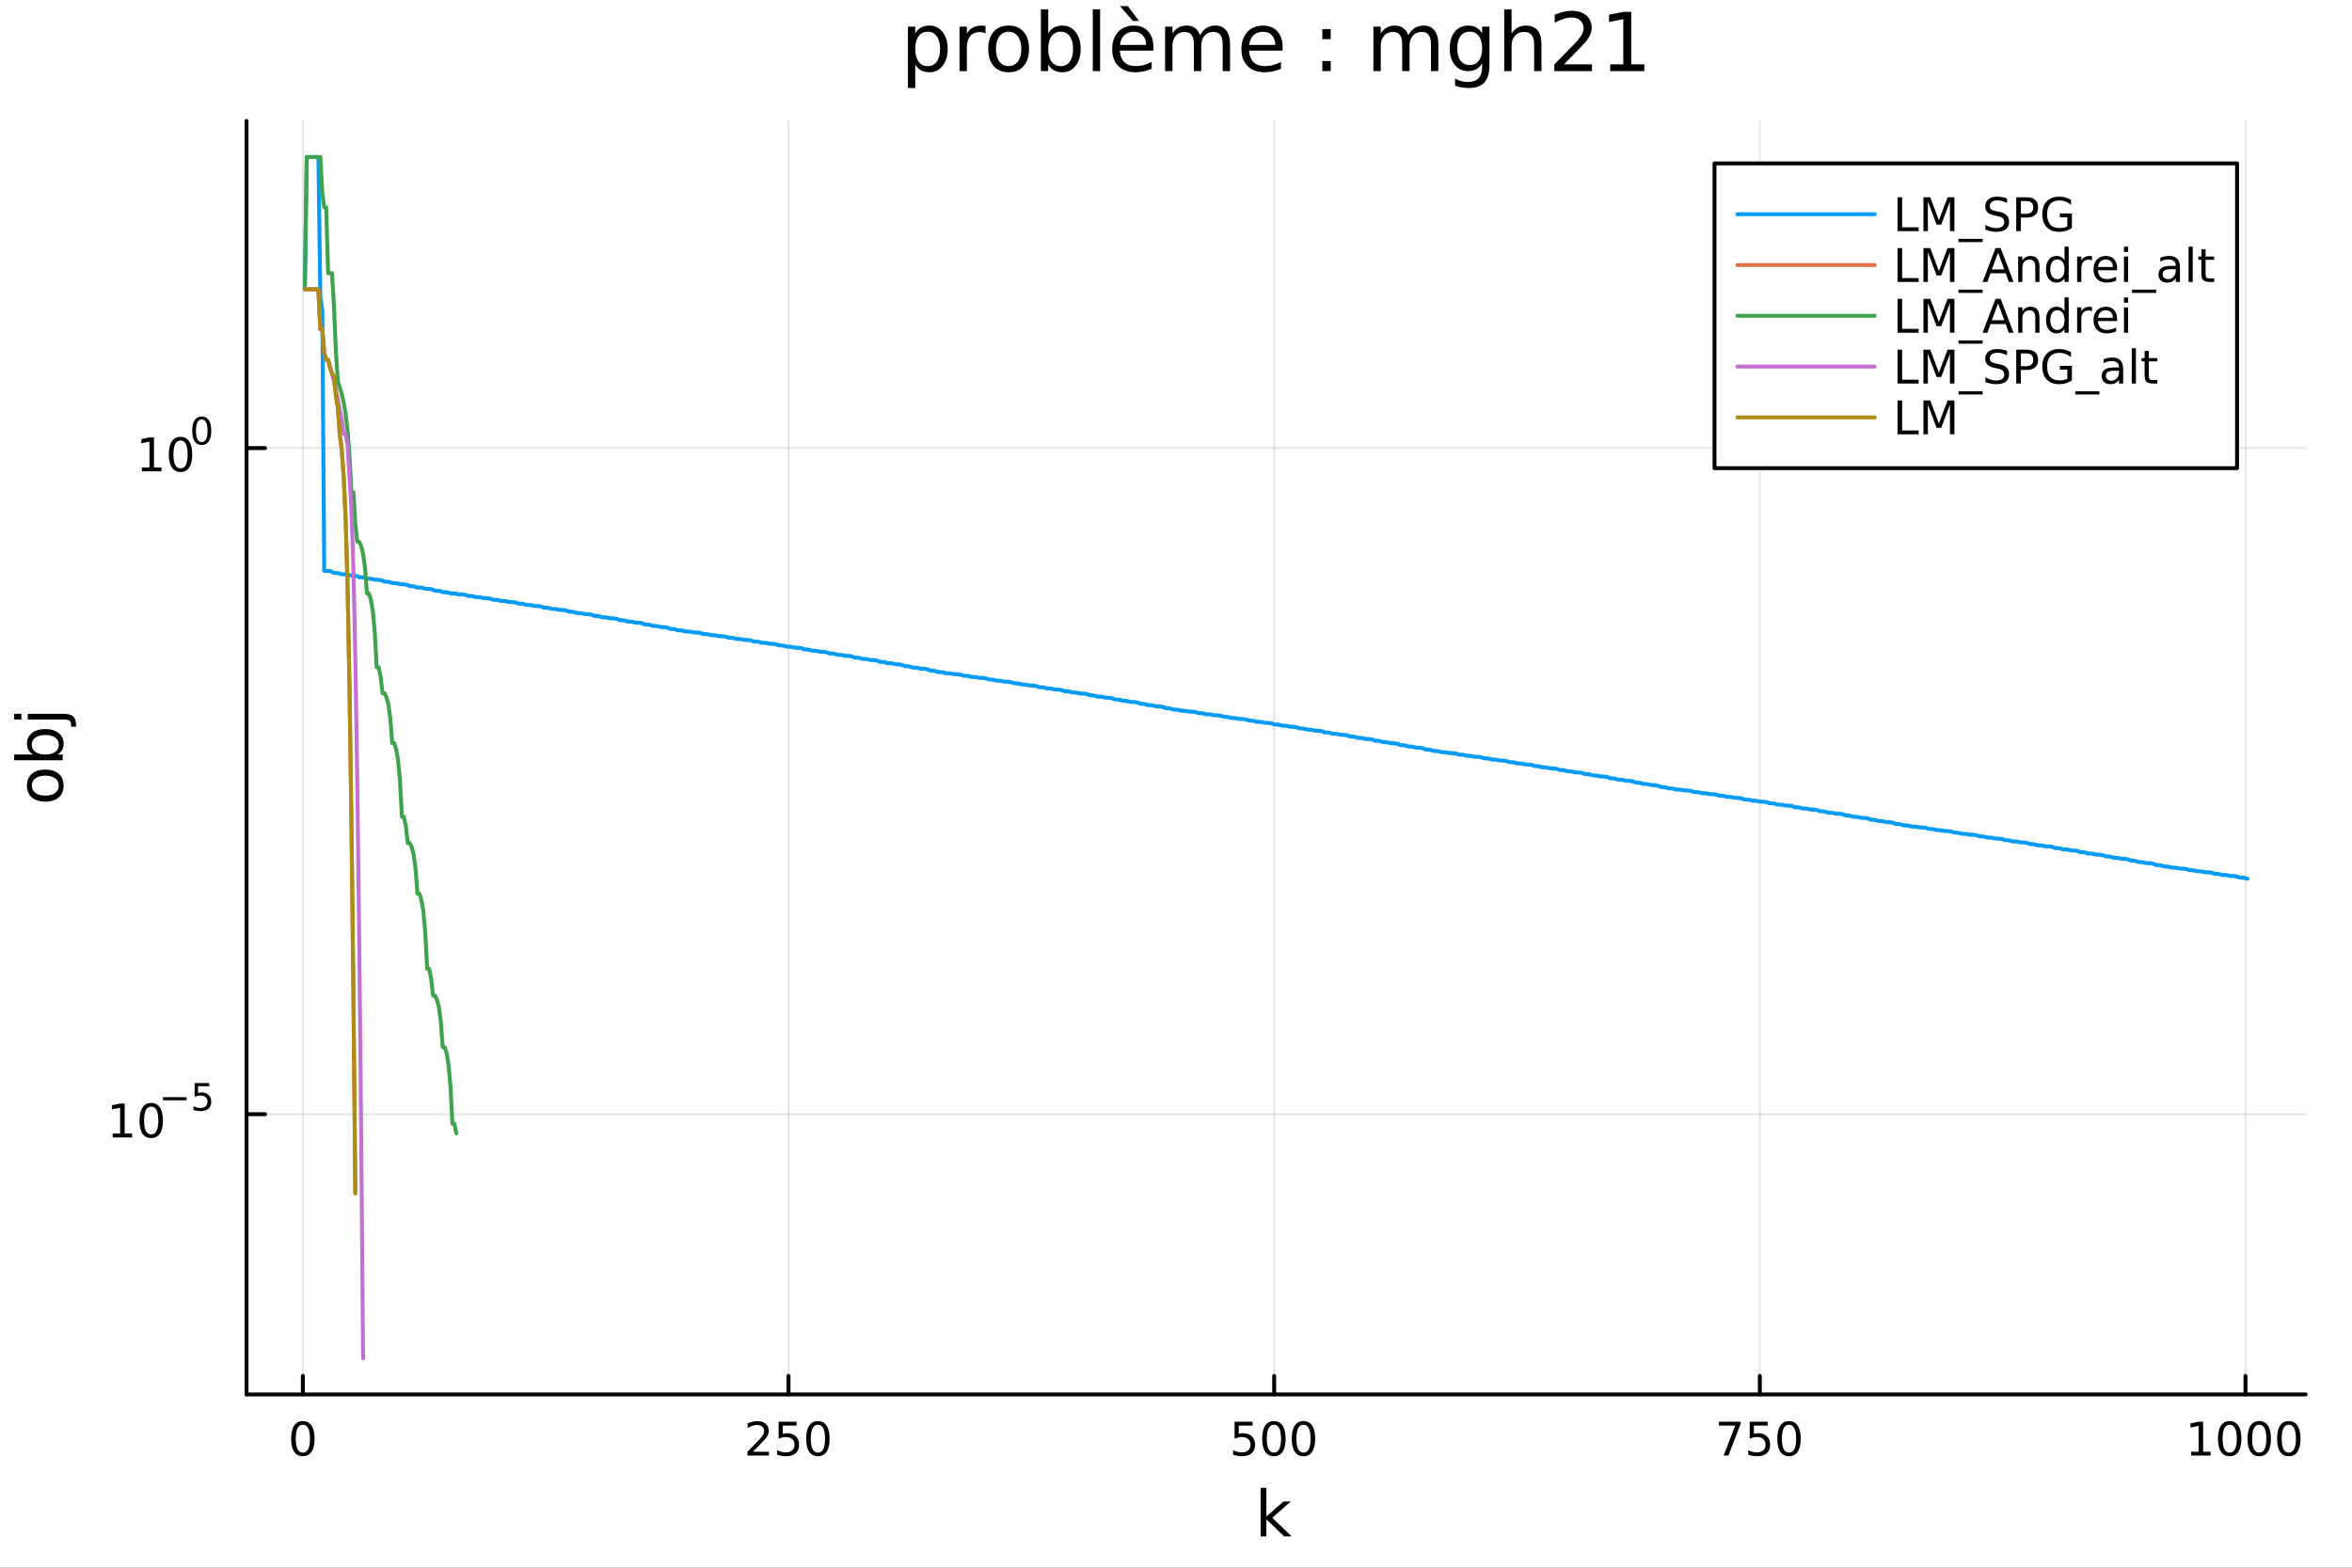 <?xml version="1.0" encoding="utf-8"?>
<svg xmlns="http://www.w3.org/2000/svg" xmlns:xlink="http://www.w3.org/1999/xlink" width="600" height="400" viewBox="0 0 2400 1600">
<rect x="0" y="0" width="2400" height="1600" fill="#333333" stroke="none"/>
<defs>
  <clipPath id="clip890">
    <rect x="0" y="0" width="2400" height="1600"/>
  </clipPath>
</defs>
<path clip-path="url(#clip890)" d="M0 1600 L2400 1600 L2400 0 L0 0  Z" fill="#ffffff" fill-rule="evenodd" fill-opacity="1"/>
<defs>
  <clipPath id="clip891">
    <rect x="480" y="0" width="1681" height="1600"/>
  </clipPath>
</defs>
<path clip-path="url(#clip890)" d="M251.56 1423.18 L2352.76 1423.18 L2352.76 123.472 L251.56 123.472  Z" fill="#ffffff" fill-rule="evenodd" fill-opacity="1"/>
<defs>
  <clipPath id="clip892">
    <rect x="251" y="123" width="2102" height="1301"/>
  </clipPath>
</defs>
<polyline clip-path="url(#clip892)" style="stroke:#000000; stroke-linecap:round; stroke-linejoin:round; stroke-width:2; stroke-opacity:0.1; fill:none" points="309.046,1423.18 309.046,123.472 "/>
<polyline clip-path="url(#clip892)" style="stroke:#000000; stroke-linecap:round; stroke-linejoin:round; stroke-width:2; stroke-opacity:0.1; fill:none" points="804.611,1423.18 804.611,123.472 "/>
<polyline clip-path="url(#clip892)" style="stroke:#000000; stroke-linecap:round; stroke-linejoin:round; stroke-width:2; stroke-opacity:0.1; fill:none" points="1300.18,1423.18 1300.18,123.472 "/>
<polyline clip-path="url(#clip892)" style="stroke:#000000; stroke-linecap:round; stroke-linejoin:round; stroke-width:2; stroke-opacity:0.1; fill:none" points="1795.74,1423.18 1795.74,123.472 "/>
<polyline clip-path="url(#clip892)" style="stroke:#000000; stroke-linecap:round; stroke-linejoin:round; stroke-width:2; stroke-opacity:0.1; fill:none" points="2291.31,1423.18 2291.31,123.472 "/>
<polyline clip-path="url(#clip890)" style="stroke:#000000; stroke-linecap:round; stroke-linejoin:round; stroke-width:4; stroke-opacity:1; fill:none" points="251.56,1423.18 2352.76,1423.18 "/>
<polyline clip-path="url(#clip890)" style="stroke:#000000; stroke-linecap:round; stroke-linejoin:round; stroke-width:4; stroke-opacity:1; fill:none" points="309.046,1423.18 309.046,1404.28 "/>
<polyline clip-path="url(#clip890)" style="stroke:#000000; stroke-linecap:round; stroke-linejoin:round; stroke-width:4; stroke-opacity:1; fill:none" points="804.611,1423.18 804.611,1404.28 "/>
<polyline clip-path="url(#clip890)" style="stroke:#000000; stroke-linecap:round; stroke-linejoin:round; stroke-width:4; stroke-opacity:1; fill:none" points="1300.18,1423.18 1300.18,1404.28 "/>
<polyline clip-path="url(#clip890)" style="stroke:#000000; stroke-linecap:round; stroke-linejoin:round; stroke-width:4; stroke-opacity:1; fill:none" points="1795.74,1423.18 1795.74,1404.28 "/>
<polyline clip-path="url(#clip890)" style="stroke:#000000; stroke-linecap:round; stroke-linejoin:round; stroke-width:4; stroke-opacity:1; fill:none" points="2291.31,1423.18 2291.31,1404.28 "/>
<path clip-path="url(#clip890)" d="M309.046 1454.1 Q305.435 1454.1 303.606 1457.66 Q301.8 1461.2 301.8 1468.33 Q301.8 1475.44 303.606 1479.01 Q305.435 1482.55 309.046 1482.55 Q312.68 1482.55 314.486 1479.01 Q316.314 1475.44 316.314 1468.33 Q316.314 1461.2 314.486 1457.66 Q312.68 1454.1 309.046 1454.1 M309.046 1450.39 Q314.856 1450.39 317.911 1455 Q320.99 1459.58 320.99 1468.33 Q320.99 1477.06 317.911 1481.67 Q314.856 1486.25 309.046 1486.25 Q303.236 1486.25 300.157 1481.67 Q297.101 1477.06 297.101 1468.33 Q297.101 1459.58 300.157 1455 Q303.236 1450.39 309.046 1450.39 Z" fill="#000000" fill-rule="nonzero" fill-opacity="1" /><path clip-path="url(#clip890)" d="M768.303 1481.64 L784.622 1481.64 L784.622 1485.58 L762.678 1485.58 L762.678 1481.64 Q765.34 1478.89 769.923 1474.26 Q774.53 1469.61 775.71 1468.27 Q777.956 1465.74 778.835 1464.01 Q779.738 1462.25 779.738 1460.56 Q779.738 1457.8 777.794 1456.07 Q775.873 1454.33 772.771 1454.33 Q770.572 1454.33 768.118 1455.09 Q765.687 1455.86 762.91 1457.41 L762.91 1452.69 Q765.734 1451.55 768.187 1450.97 Q770.641 1450.39 772.678 1450.39 Q778.048 1450.39 781.243 1453.08 Q784.437 1455.77 784.437 1460.26 Q784.437 1462.39 783.627 1464.31 Q782.84 1466.2 780.734 1468.8 Q780.155 1469.47 777.053 1472.69 Q773.951 1475.88 768.303 1481.64 Z" fill="#000000" fill-rule="nonzero" fill-opacity="1" /><path clip-path="url(#clip890)" d="M794.484 1451.02 L812.84 1451.02 L812.84 1454.96 L798.766 1454.96 L798.766 1463.43 Q799.784 1463.08 800.803 1462.92 Q801.821 1462.73 802.84 1462.73 Q808.627 1462.73 812.007 1465.9 Q815.386 1469.08 815.386 1474.49 Q815.386 1480.07 811.914 1483.17 Q808.442 1486.25 802.122 1486.25 Q799.946 1486.25 797.678 1485.88 Q795.433 1485.51 793.025 1484.77 L793.025 1480.07 Q795.109 1481.2 797.331 1481.76 Q799.553 1482.32 802.03 1482.32 Q806.034 1482.32 808.372 1480.21 Q810.71 1478.1 810.71 1474.49 Q810.71 1470.88 808.372 1468.77 Q806.034 1466.67 802.03 1466.67 Q800.155 1466.67 798.28 1467.08 Q796.428 1467.5 794.484 1468.38 L794.484 1451.02 Z" fill="#000000" fill-rule="nonzero" fill-opacity="1" /><path clip-path="url(#clip890)" d="M834.599 1454.1 Q830.988 1454.1 829.159 1457.66 Q827.354 1461.2 827.354 1468.33 Q827.354 1475.44 829.159 1479.01 Q830.988 1482.55 834.599 1482.55 Q838.233 1482.55 840.039 1479.01 Q841.868 1475.44 841.868 1468.33 Q841.868 1461.2 840.039 1457.66 Q838.233 1454.1 834.599 1454.1 M834.599 1450.39 Q840.409 1450.39 843.465 1455 Q846.543 1459.58 846.543 1468.33 Q846.543 1477.06 843.465 1481.67 Q840.409 1486.25 834.599 1486.25 Q828.789 1486.25 825.71 1481.67 Q822.655 1477.06 822.655 1468.33 Q822.655 1459.58 825.71 1455 Q828.789 1450.39 834.599 1450.39 Z" fill="#000000" fill-rule="nonzero" fill-opacity="1" /><path clip-path="url(#clip890)" d="M1259.79 1451.02 L1278.15 1451.02 L1278.15 1454.96 L1264.08 1454.96 L1264.08 1463.43 Q1265.09 1463.08 1266.11 1462.92 Q1267.13 1462.73 1268.15 1462.73 Q1273.94 1462.73 1277.32 1465.9 Q1280.7 1469.08 1280.7 1474.49 Q1280.7 1480.07 1277.22 1483.17 Q1273.75 1486.25 1267.43 1486.25 Q1265.26 1486.25 1262.99 1485.88 Q1260.74 1485.51 1258.34 1484.77 L1258.34 1480.07 Q1260.42 1481.2 1262.64 1481.76 Q1264.86 1482.32 1267.34 1482.32 Q1271.34 1482.32 1273.68 1480.21 Q1276.02 1478.1 1276.02 1474.49 Q1276.02 1470.88 1273.68 1468.77 Q1271.34 1466.67 1267.34 1466.67 Q1265.47 1466.67 1263.59 1467.08 Q1261.74 1467.5 1259.79 1468.38 L1259.79 1451.02 Z" fill="#000000" fill-rule="nonzero" fill-opacity="1" /><path clip-path="url(#clip890)" d="M1299.91 1454.1 Q1296.3 1454.1 1294.47 1457.66 Q1292.66 1461.2 1292.66 1468.33 Q1292.66 1475.44 1294.47 1479.01 Q1296.3 1482.55 1299.91 1482.55 Q1303.54 1482.55 1305.35 1479.01 Q1307.18 1475.44 1307.18 1468.33 Q1307.18 1461.2 1305.35 1457.66 Q1303.54 1454.1 1299.91 1454.1 M1299.91 1450.39 Q1305.72 1450.39 1308.78 1455 Q1311.85 1459.58 1311.85 1468.33 Q1311.85 1477.06 1308.78 1481.67 Q1305.72 1486.25 1299.91 1486.25 Q1294.1 1486.25 1291.02 1481.67 Q1287.97 1477.06 1287.97 1468.33 Q1287.97 1459.58 1291.02 1455 Q1294.1 1450.39 1299.91 1450.39 Z" fill="#000000" fill-rule="nonzero" fill-opacity="1" /><path clip-path="url(#clip890)" d="M1330.07 1454.1 Q1326.46 1454.1 1324.63 1457.66 Q1322.83 1461.2 1322.83 1468.33 Q1322.83 1475.44 1324.63 1479.01 Q1326.46 1482.55 1330.07 1482.55 Q1333.71 1482.55 1335.51 1479.01 Q1337.34 1475.44 1337.34 1468.33 Q1337.34 1461.2 1335.51 1457.66 Q1333.71 1454.1 1330.07 1454.1 M1330.07 1450.39 Q1335.88 1450.39 1338.94 1455 Q1342.02 1459.58 1342.02 1468.33 Q1342.02 1477.06 1338.94 1481.67 Q1335.88 1486.25 1330.07 1486.25 Q1324.26 1486.25 1321.18 1481.67 Q1318.13 1477.06 1318.13 1468.33 Q1318.13 1459.58 1321.18 1455 Q1324.26 1450.39 1330.07 1450.39 Z" fill="#000000" fill-rule="nonzero" fill-opacity="1" /><path clip-path="url(#clip890)" d="M1754.02 1451.02 L1776.24 1451.02 L1776.24 1453.01 L1763.69 1485.58 L1758.81 1485.58 L1770.61 1454.96 L1754.02 1454.96 L1754.02 1451.02 Z" fill="#000000" fill-rule="nonzero" fill-opacity="1" /><path clip-path="url(#clip890)" d="M1785.41 1451.02 L1803.76 1451.02 L1803.76 1454.96 L1789.69 1454.96 L1789.69 1463.43 Q1790.71 1463.08 1791.72 1462.92 Q1792.74 1462.73 1793.76 1462.73 Q1799.55 1462.73 1802.93 1465.9 Q1806.31 1469.08 1806.31 1474.49 Q1806.31 1480.07 1802.84 1483.17 Q1799.36 1486.25 1793.04 1486.25 Q1790.87 1486.25 1788.6 1485.88 Q1786.35 1485.51 1783.95 1484.77 L1783.95 1480.07 Q1786.03 1481.2 1788.25 1481.76 Q1790.47 1482.32 1792.95 1482.32 Q1796.96 1482.32 1799.29 1480.21 Q1801.63 1478.1 1801.63 1474.49 Q1801.63 1470.88 1799.29 1468.77 Q1796.96 1466.67 1792.95 1466.67 Q1791.08 1466.67 1789.2 1467.08 Q1787.35 1467.5 1785.41 1468.38 L1785.41 1451.02 Z" fill="#000000" fill-rule="nonzero" fill-opacity="1" /><path clip-path="url(#clip890)" d="M1825.52 1454.1 Q1821.91 1454.1 1820.08 1457.66 Q1818.28 1461.2 1818.28 1468.33 Q1818.28 1475.44 1820.08 1479.01 Q1821.91 1482.55 1825.52 1482.55 Q1829.16 1482.55 1830.96 1479.01 Q1832.79 1475.44 1832.79 1468.33 Q1832.79 1461.2 1830.96 1457.66 Q1829.16 1454.1 1825.52 1454.1 M1825.52 1450.39 Q1831.33 1450.39 1834.39 1455 Q1837.47 1459.58 1837.47 1468.33 Q1837.47 1477.06 1834.39 1481.67 Q1831.33 1486.25 1825.52 1486.25 Q1819.71 1486.25 1816.63 1481.67 Q1813.58 1477.06 1813.58 1468.33 Q1813.58 1459.58 1816.63 1455 Q1819.71 1450.39 1825.52 1450.39 Z" fill="#000000" fill-rule="nonzero" fill-opacity="1" /><path clip-path="url(#clip890)" d="M2235.83 1481.64 L2243.47 1481.64 L2243.47 1455.28 L2235.16 1456.95 L2235.16 1452.69 L2243.42 1451.02 L2248.1 1451.02 L2248.1 1481.64 L2255.74 1481.64 L2255.74 1485.58 L2235.83 1485.58 L2235.83 1481.64 Z" fill="#000000" fill-rule="nonzero" fill-opacity="1" /><path clip-path="url(#clip890)" d="M2275.18 1454.1 Q2271.57 1454.1 2269.74 1457.66 Q2267.94 1461.2 2267.94 1468.33 Q2267.94 1475.44 2269.74 1479.01 Q2271.57 1482.55 2275.18 1482.55 Q2278.82 1482.55 2280.62 1479.01 Q2282.45 1475.44 2282.45 1468.33 Q2282.45 1461.2 2280.62 1457.66 Q2278.82 1454.1 2275.18 1454.1 M2275.18 1450.39 Q2280.99 1450.39 2284.05 1455 Q2287.13 1459.58 2287.13 1468.33 Q2287.13 1477.06 2284.05 1481.67 Q2280.99 1486.25 2275.18 1486.25 Q2269.37 1486.25 2266.29 1481.67 Q2263.24 1477.06 2263.24 1468.33 Q2263.24 1459.58 2266.29 1455 Q2269.37 1450.39 2275.18 1450.39 Z" fill="#000000" fill-rule="nonzero" fill-opacity="1" /><path clip-path="url(#clip890)" d="M2305.35 1454.1 Q2301.73 1454.1 2299.91 1457.66 Q2298.1 1461.2 2298.1 1468.33 Q2298.1 1475.44 2299.91 1479.01 Q2301.73 1482.55 2305.35 1482.55 Q2308.98 1482.55 2310.78 1479.01 Q2312.61 1475.44 2312.61 1468.33 Q2312.61 1461.2 2310.78 1457.66 Q2308.98 1454.1 2305.35 1454.1 M2305.35 1450.39 Q2311.16 1450.39 2314.21 1455 Q2317.29 1459.58 2317.29 1468.33 Q2317.29 1477.06 2314.21 1481.67 Q2311.16 1486.25 2305.35 1486.25 Q2299.53 1486.25 2296.46 1481.67 Q2293.4 1477.06 2293.4 1468.33 Q2293.4 1459.58 2296.46 1455 Q2299.53 1450.39 2305.35 1450.39 Z" fill="#000000" fill-rule="nonzero" fill-opacity="1" /><path clip-path="url(#clip890)" d="M2335.51 1454.1 Q2331.9 1454.1 2330.07 1457.66 Q2328.26 1461.2 2328.26 1468.33 Q2328.26 1475.44 2330.07 1479.01 Q2331.9 1482.55 2335.51 1482.55 Q2339.14 1482.55 2340.95 1479.01 Q2342.78 1475.44 2342.78 1468.33 Q2342.78 1461.2 2340.95 1457.66 Q2339.14 1454.1 2335.51 1454.1 M2335.51 1450.39 Q2341.32 1450.39 2344.37 1455 Q2347.45 1459.58 2347.45 1468.33 Q2347.45 1477.06 2344.37 1481.67 Q2341.32 1486.25 2335.51 1486.25 Q2329.7 1486.25 2326.62 1481.67 Q2323.56 1477.06 2323.56 1468.33 Q2323.56 1459.58 2326.62 1455 Q2329.7 1450.39 2335.51 1450.39 Z" fill="#000000" fill-rule="nonzero" fill-opacity="1" /><path clip-path="url(#clip890)" d="M1286.34 1518.52 L1292.23 1518.52 L1292.23 1547.77 L1309.7 1532.4 L1317.18 1532.4 L1298.27 1549.07 L1317.98 1568.04 L1310.34 1568.04 L1292.23 1550.63 L1292.23 1568.04 L1286.34 1568.04 L1286.34 1518.52 Z" fill="#000000" fill-rule="nonzero" fill-opacity="1" /><polyline clip-path="url(#clip892)" style="stroke:#000000; stroke-linecap:round; stroke-linejoin:round; stroke-width:2; stroke-opacity:0.1; fill:none" points="251.56,1137.15 2352.76,1137.15 "/>
<polyline clip-path="url(#clip892)" style="stroke:#000000; stroke-linecap:round; stroke-linejoin:round; stroke-width:2; stroke-opacity:0.1; fill:none" points="251.56,457.32 2352.76,457.32 "/>
<polyline clip-path="url(#clip890)" style="stroke:#000000; stroke-linecap:round; stroke-linejoin:round; stroke-width:4; stroke-opacity:1; fill:none" points="251.56,1423.18 251.56,123.472 "/>
<polyline clip-path="url(#clip890)" style="stroke:#000000; stroke-linecap:round; stroke-linejoin:round; stroke-width:4; stroke-opacity:1; fill:none" points="251.56,1137.15 270.458,1137.15 "/>
<polyline clip-path="url(#clip890)" style="stroke:#000000; stroke-linecap:round; stroke-linejoin:round; stroke-width:4; stroke-opacity:1; fill:none" points="251.56,457.32 270.458,457.32 "/>
<path clip-path="url(#clip890)" d="M114.931 1156.94 L122.57 1156.94 L122.57 1130.57 L114.26 1132.24 L114.26 1127.98 L122.524 1126.31 L127.2 1126.31 L127.2 1156.94 L134.839 1156.94 L134.839 1160.87 L114.931 1160.87 L114.931 1156.94 Z" fill="#000000" fill-rule="nonzero" fill-opacity="1" /><path clip-path="url(#clip890)" d="M154.283 1129.39 Q150.672 1129.39 148.843 1132.96 Q147.038 1136.5 147.038 1143.63 Q147.038 1150.74 148.843 1154.3 Q150.672 1157.84 154.283 1157.84 Q157.917 1157.84 159.723 1154.3 Q161.552 1150.74 161.552 1143.63 Q161.552 1136.5 159.723 1132.96 Q157.917 1129.39 154.283 1129.39 M154.283 1125.69 Q160.093 1125.69 163.149 1130.3 Q166.227 1134.88 166.227 1143.63 Q166.227 1152.36 163.149 1156.96 Q160.093 1161.55 154.283 1161.55 Q148.473 1161.55 145.394 1156.96 Q142.339 1152.36 142.339 1143.63 Q142.339 1134.88 145.394 1130.3 Q148.473 1125.69 154.283 1125.69 Z" fill="#000000" fill-rule="nonzero" fill-opacity="1" /><path clip-path="url(#clip890)" d="M166.227 1119.79 L190.339 1119.79 L190.339 1122.99 L166.227 1122.99 L166.227 1119.79 Z" fill="#000000" fill-rule="nonzero" fill-opacity="1" /><path clip-path="url(#clip890)" d="M198.577 1105.38 L213.491 1105.38 L213.491 1108.58 L202.056 1108.58 L202.056 1115.46 Q202.884 1115.18 203.711 1115.05 Q204.539 1114.9 205.366 1114.9 Q210.068 1114.9 212.814 1117.48 Q215.56 1120.05 215.56 1124.46 Q215.56 1128.99 212.739 1131.51 Q209.918 1134.01 204.783 1134.01 Q203.015 1134.01 201.172 1133.71 Q199.348 1133.41 197.392 1132.81 L197.392 1128.99 Q199.085 1129.91 200.89 1130.36 Q202.696 1130.81 204.708 1130.81 Q207.962 1130.81 209.861 1129.1 Q211.761 1127.39 211.761 1124.46 Q211.761 1121.52 209.861 1119.81 Q207.962 1118.1 204.708 1118.1 Q203.185 1118.1 201.661 1118.44 Q200.157 1118.78 198.577 1119.49 L198.577 1105.38 Z" fill="#000000" fill-rule="nonzero" fill-opacity="1" /><path clip-path="url(#clip890)" d="M144.855 477.112 L152.493 477.112 L152.493 450.747 L144.183 452.413 L144.183 448.154 L152.447 446.487 L157.123 446.487 L157.123 477.112 L164.762 477.112 L164.762 481.047 L144.855 481.047 L144.855 477.112 Z" fill="#000000" fill-rule="nonzero" fill-opacity="1" /><path clip-path="url(#clip890)" d="M184.206 449.566 Q180.595 449.566 178.766 453.131 Q176.961 456.672 176.961 463.802 Q176.961 470.908 178.766 474.473 Q180.595 478.015 184.206 478.015 Q187.84 478.015 189.646 474.473 Q191.475 470.908 191.475 463.802 Q191.475 456.672 189.646 453.131 Q187.84 449.566 184.206 449.566 M184.206 445.862 Q190.016 445.862 193.072 450.469 Q196.151 455.052 196.151 463.802 Q196.151 472.529 193.072 477.135 Q190.016 481.719 184.206 481.719 Q178.396 481.719 175.317 477.135 Q172.262 472.529 172.262 463.802 Q172.262 455.052 175.317 450.469 Q178.396 445.862 184.206 445.862 Z" fill="#000000" fill-rule="nonzero" fill-opacity="1" /><path clip-path="url(#clip890)" d="M205.855 428.058 Q202.921 428.058 201.436 430.955 Q199.969 433.832 199.969 439.625 Q199.969 445.399 201.436 448.296 Q202.921 451.173 205.855 451.173 Q208.808 451.173 210.275 448.296 Q211.761 445.399 211.761 439.625 Q211.761 433.832 210.275 430.955 Q208.808 428.058 205.855 428.058 M205.855 425.049 Q210.576 425.049 213.059 428.792 Q215.56 432.516 215.56 439.625 Q215.56 446.716 213.059 450.458 Q210.576 454.182 205.855 454.182 Q201.135 454.182 198.633 450.458 Q196.151 446.716 196.151 439.625 Q196.151 432.516 198.633 428.792 Q201.135 425.049 205.855 425.049 Z" fill="#000000" fill-rule="nonzero" fill-opacity="1" /><path clip-path="url(#clip890)" d="M32.462 801.797 Q32.462 806.507 36.154 809.244 Q39.815 811.982 46.212 811.982 Q52.609 811.982 56.302 809.276 Q59.962 806.539 59.962 801.797 Q59.962 797.118 56.27 794.381 Q52.578 791.643 46.212 791.643 Q39.878 791.643 36.186 794.381 Q32.462 797.118 32.462 801.797 M27.497 801.797 Q27.497 794.158 32.462 789.797 Q37.427 785.437 46.212 785.437 Q54.965 785.437 59.962 789.797 Q64.927 794.158 64.927 801.797 Q64.927 809.467 59.962 813.828 Q54.965 818.156 46.212 818.156 Q37.427 818.156 32.462 813.828 Q27.497 809.467 27.497 801.797 Z" fill="#000000" fill-rule="nonzero" fill-opacity="1" /><path clip-path="url(#clip890)" d="M46.212 750.139 Q39.751 750.139 36.09 752.812 Q32.398 755.454 32.398 760.101 Q32.398 764.748 36.09 767.422 Q39.751 770.064 46.212 770.064 Q52.673 770.064 56.365 767.422 Q60.026 764.748 60.026 760.101 Q60.026 755.454 56.365 752.812 Q52.673 750.139 46.212 750.139 M33.767 770.064 Q30.584 768.218 29.056 765.417 Q27.497 762.584 27.497 758.669 Q27.497 752.176 32.653 748.134 Q37.809 744.06 46.212 744.06 Q54.615 744.06 59.771 748.134 Q64.927 752.176 64.927 758.669 Q64.927 762.584 63.399 765.417 Q61.84 768.218 58.657 770.064 L64.004 770.064 L64.004 775.952 L14.479 775.952 L14.479 770.064 L33.767 770.064 Z" fill="#000000" fill-rule="nonzero" fill-opacity="1" /><path clip-path="url(#clip890)" d="M28.356 734.352 L28.356 728.495 L64.641 728.495 Q71.452 728.495 74.508 731.105 Q77.563 733.684 77.563 739.445 L77.563 741.673 L72.598 741.673 L72.598 740.113 Q72.598 736.771 71.038 735.561 Q69.51 734.352 64.641 734.352 L28.356 734.352 M14.479 734.352 L14.479 728.495 L21.895 728.495 L21.895 734.352 L14.479 734.352 Z" fill="#000000" fill-rule="nonzero" fill-opacity="1" /><path clip-path="url(#clip890)" d="M933.931 65.77 L933.931 89.833 L926.437 89.833 L926.437 27.206 L933.931 27.206 L933.931 34.092 Q936.28 30.041 939.845 28.097 Q943.451 26.112 948.433 26.112 Q956.697 26.112 961.842 32.675 Q967.027 39.237 967.027 49.931 Q967.027 60.626 961.842 67.188 Q956.697 73.751 948.433 73.751 Q943.451 73.751 939.845 71.806 Q936.28 69.821 933.931 65.77 M959.29 49.931 Q959.29 41.708 955.887 37.05 Q952.525 32.35 946.61 32.35 Q940.696 32.35 937.293 37.05 Q933.931 41.708 933.931 49.931 Q933.931 58.155 937.293 62.854 Q940.696 67.512 946.61 67.512 Q952.525 67.512 955.887 62.854 Q959.29 58.155 959.29 49.931 Z" fill="#000000" fill-rule="nonzero" fill-opacity="1" /><path clip-path="url(#clip890)" d="M1005.67 34.173 Q1004.42 33.444 1002.92 33.12 Q1001.46 32.756 999.677 32.756 Q993.358 32.756 989.955 36.888 Q986.593 40.979 986.593 48.676 L986.593 72.576 L979.098 72.576 L979.098 27.206 L986.593 27.206 L986.593 34.254 Q988.942 30.122 992.71 28.138 Q996.477 26.112 1001.86 26.112 Q1002.63 26.112 1003.57 26.234 Q1004.5 26.315 1005.63 26.517 L1005.67 34.173 Z" fill="#000000" fill-rule="nonzero" fill-opacity="1" /><path clip-path="url(#clip890)" d="M1029.25 32.431 Q1023.25 32.431 1019.77 37.131 Q1016.29 41.789 1016.29 49.931 Q1016.29 58.074 1019.73 62.773 Q1023.21 67.431 1029.25 67.431 Q1035.2 67.431 1038.69 62.732 Q1042.17 58.033 1042.17 49.931 Q1042.17 41.87 1038.69 37.171 Q1035.2 32.431 1029.25 32.431 M1029.25 26.112 Q1038.97 26.112 1044.52 32.431 Q1050.07 38.751 1050.07 49.931 Q1050.07 61.071 1044.52 67.431 Q1038.97 73.751 1029.25 73.751 Q1019.49 73.751 1013.94 67.431 Q1008.43 61.071 1008.43 49.931 Q1008.43 38.751 1013.94 32.431 Q1019.49 26.112 1029.25 26.112 Z" fill="#000000" fill-rule="nonzero" fill-opacity="1" /><path clip-path="url(#clip890)" d="M1094.99 49.931 Q1094.99 41.708 1091.59 37.05 Q1088.23 32.35 1082.32 32.35 Q1076.4 32.35 1073 37.05 Q1069.64 41.708 1069.64 49.931 Q1069.64 58.155 1073 62.854 Q1076.4 67.512 1082.32 67.512 Q1088.23 67.512 1091.59 62.854 Q1094.99 58.155 1094.99 49.931 M1069.64 34.092 Q1071.99 30.041 1075.55 28.097 Q1079.16 26.112 1084.14 26.112 Q1092.4 26.112 1097.55 32.675 Q1102.73 39.237 1102.73 49.931 Q1102.73 60.626 1097.55 67.188 Q1092.4 73.751 1084.14 73.751 Q1079.16 73.751 1075.55 71.806 Q1071.99 69.821 1069.64 65.77 L1069.64 72.576 L1062.14 72.576 L1062.14 9.544 L1069.64 9.544 L1069.64 34.092 Z" fill="#000000" fill-rule="nonzero" fill-opacity="1" /><path clip-path="url(#clip890)" d="M1115.09 9.544 L1122.54 9.544 L1122.54 72.576 L1115.09 72.576 L1115.09 9.544 Z" fill="#000000" fill-rule="nonzero" fill-opacity="1" /><path clip-path="url(#clip890)" d="M1176.94 48.028 L1176.94 51.673 L1142.67 51.673 Q1143.16 59.37 1147.29 63.421 Q1151.46 67.431 1158.88 67.431 Q1163.17 67.431 1167.18 66.378 Q1171.23 65.325 1175.2 63.218 L1175.2 70.267 Q1171.19 71.968 1166.98 72.86 Q1162.77 73.751 1158.43 73.751 Q1147.58 73.751 1141.22 67.431 Q1134.9 61.112 1134.9 50.337 Q1134.9 39.197 1140.89 32.675 Q1146.93 26.112 1157.14 26.112 Q1166.29 26.112 1171.6 32.026 Q1176.94 37.9 1176.94 48.028 M1169.49 45.84 Q1169.41 39.723 1166.05 36.077 Q1162.73 32.431 1157.22 32.431 Q1150.98 32.431 1147.21 35.956 Q1143.48 39.48 1142.92 45.88 L1169.49 45.84 M1150.82 6.222 L1162.24 21.373 L1156.04 21.373 L1142.84 6.222 L1150.82 6.222 Z" fill="#000000" fill-rule="nonzero" fill-opacity="1" /><path clip-path="url(#clip890)" d="M1224.5 35.915 Q1227.3 30.892 1231.19 28.502 Q1235.08 26.112 1240.34 26.112 Q1247.43 26.112 1251.28 31.095 Q1255.13 36.037 1255.13 45.192 L1255.13 72.576 L1247.63 72.576 L1247.63 45.435 Q1247.63 38.913 1245.32 35.753 Q1243.01 32.594 1238.28 32.594 Q1232.48 32.594 1229.12 36.442 Q1225.76 40.29 1225.76 46.934 L1225.76 72.576 L1218.26 72.576 L1218.26 45.435 Q1218.26 38.873 1215.95 35.753 Q1213.65 32.594 1208.83 32.594 Q1203.11 32.594 1199.75 36.482 Q1196.39 40.331 1196.39 46.934 L1196.39 72.576 L1188.89 72.576 L1188.89 27.206 L1196.39 27.206 L1196.39 34.254 Q1198.94 30.082 1202.51 28.097 Q1206.07 26.112 1210.97 26.112 Q1215.91 26.112 1219.36 28.624 Q1222.84 31.135 1224.5 35.915 Z" fill="#000000" fill-rule="nonzero" fill-opacity="1" /><path clip-path="url(#clip890)" d="M1308.8 48.028 L1308.8 51.673 L1274.53 51.673 Q1275.02 59.37 1279.15 63.421 Q1283.32 67.431 1290.73 67.431 Q1295.03 67.431 1299.04 66.378 Q1303.09 65.325 1307.06 63.218 L1307.06 70.267 Q1303.05 71.968 1298.84 72.86 Q1294.62 73.751 1290.29 73.751 Q1279.43 73.751 1273.07 67.431 Q1266.75 61.112 1266.75 50.337 Q1266.75 39.197 1272.75 32.675 Q1278.78 26.112 1288.99 26.112 Q1298.15 26.112 1303.45 32.026 Q1308.8 37.9 1308.8 48.028 M1301.35 45.84 Q1301.27 39.723 1297.9 36.077 Q1294.58 32.431 1289.07 32.431 Q1282.84 32.431 1279.07 35.956 Q1275.34 39.48 1274.77 45.88 L1301.35 45.84 Z" fill="#000000" fill-rule="nonzero" fill-opacity="1" /><path clip-path="url(#clip890)" d="M1349.31 62.287 L1357.86 62.287 L1357.86 72.576 L1349.31 72.576 L1349.31 62.287 M1349.31 29.677 L1357.86 29.677 L1357.86 39.966 L1349.31 39.966 L1349.31 29.677 Z" fill="#000000" fill-rule="nonzero" fill-opacity="1" /><path clip-path="url(#clip890)" d="M1437.05 35.915 Q1439.85 30.892 1443.74 28.502 Q1447.63 26.112 1452.89 26.112 Q1459.98 26.112 1463.83 31.095 Q1467.68 36.037 1467.68 45.192 L1467.68 72.576 L1460.18 72.576 L1460.18 45.435 Q1460.18 38.913 1457.87 35.753 Q1455.57 32.594 1450.83 32.594 Q1445.03 32.594 1441.67 36.442 Q1438.31 40.29 1438.31 46.934 L1438.31 72.576 L1430.81 72.576 L1430.81 45.435 Q1430.81 38.873 1428.51 35.753 Q1426.2 32.594 1421.38 32.594 Q1415.66 32.594 1412.3 36.482 Q1408.94 40.331 1408.94 46.934 L1408.94 72.576 L1401.45 72.576 L1401.45 27.206 L1408.94 27.206 L1408.94 34.254 Q1411.49 30.082 1415.06 28.097 Q1418.62 26.112 1423.52 26.112 Q1428.47 26.112 1431.91 28.624 Q1435.39 31.135 1437.05 35.915 Z" fill="#000000" fill-rule="nonzero" fill-opacity="1" /><path clip-path="url(#clip890)" d="M1512.4 49.364 Q1512.4 41.263 1509.04 36.806 Q1505.72 32.35 1499.68 32.35 Q1493.68 32.35 1490.32 36.806 Q1487 41.263 1487 49.364 Q1487 57.426 1490.32 61.882 Q1493.68 66.338 1499.68 66.338 Q1505.72 66.338 1509.04 61.882 Q1512.4 57.426 1512.4 49.364 M1519.85 66.945 Q1519.85 78.531 1514.71 84.162 Q1509.56 89.833 1498.95 89.833 Q1495.02 89.833 1491.54 89.225 Q1488.05 88.658 1484.77 87.443 L1484.77 80.192 Q1488.05 81.974 1491.25 82.825 Q1494.45 83.675 1497.78 83.675 Q1505.11 83.675 1508.75 79.827 Q1512.4 76.019 1512.4 68.282 L1512.4 64.596 Q1510.09 68.606 1506.49 70.591 Q1502.88 72.576 1497.86 72.576 Q1489.51 72.576 1484.41 66.216 Q1479.3 59.856 1479.3 49.364 Q1479.3 38.832 1484.41 32.472 Q1489.51 26.112 1497.86 26.112 Q1502.88 26.112 1506.49 28.097 Q1510.09 30.082 1512.4 34.092 L1512.4 27.206 L1519.85 27.206 L1519.85 66.945 Z" fill="#000000" fill-rule="nonzero" fill-opacity="1" /><path clip-path="url(#clip890)" d="M1572.92 45.192 L1572.92 72.576 L1565.47 72.576 L1565.47 45.435 Q1565.47 38.994 1562.96 35.794 Q1560.44 32.594 1555.42 32.594 Q1549.38 32.594 1545.9 36.442 Q1542.42 40.29 1542.42 46.934 L1542.42 72.576 L1534.92 72.576 L1534.92 9.544 L1542.42 9.544 L1542.42 34.254 Q1545.09 30.163 1548.7 28.138 Q1552.34 26.112 1557.08 26.112 Q1564.9 26.112 1568.91 30.973 Q1572.92 35.794 1572.92 45.192 Z" fill="#000000" fill-rule="nonzero" fill-opacity="1" /><path clip-path="url(#clip890)" d="M1595.89 65.689 L1624.45 65.689 L1624.45 72.576 L1586.05 72.576 L1586.05 65.689 Q1590.7 60.869 1598.72 52.767 Q1606.79 44.625 1608.85 42.275 Q1612.78 37.86 1614.32 34.822 Q1615.9 31.743 1615.9 28.786 Q1615.9 23.965 1612.5 20.927 Q1609.14 17.889 1603.71 17.889 Q1599.86 17.889 1595.57 19.226 Q1591.31 20.562 1586.45 23.276 L1586.45 15.013 Q1591.39 13.028 1595.69 12.015 Q1599.98 11.002 1603.55 11.002 Q1612.94 11.002 1618.53 15.701 Q1624.12 20.4 1624.12 28.259 Q1624.12 31.986 1622.71 35.348 Q1621.33 38.67 1617.64 43.207 Q1616.63 44.382 1611.2 50.013 Q1605.77 55.603 1595.89 65.689 Z" fill="#000000" fill-rule="nonzero" fill-opacity="1" /><path clip-path="url(#clip890)" d="M1643.04 65.689 L1656.41 65.689 L1656.41 19.55 L1641.87 22.466 L1641.87 15.013 L1656.33 12.096 L1664.51 12.096 L1664.51 65.689 L1677.88 65.689 L1677.88 72.576 L1643.04 72.576 L1643.04 65.689 Z" fill="#000000" fill-rule="nonzero" fill-opacity="1" /><polyline clip-path="url(#clip892)" style="stroke:#009af9; stroke-linecap:round; stroke-linejoin:round; stroke-width:4; stroke-opacity:1; fill:none" points="311.028,295.261 313.01,160.256 314.993,160.256 316.975,160.256 318.957,160.256 320.939,160.256 322.922,160.256 324.904,160.256 326.886,303.992 328.868,316.426 330.851,582.687 332.833,582.687 334.815,582.687 336.797,582.687 338.78,583.726 340.762,584.72 342.744,584.72 344.726,584.92 346.709,585.319 348.691,586.113 350.673,586.113 352.656,586.273 354.638,586.592 356.62,587.227 358.602,587.227 360.585,587.355 362.567,587.61 364.549,588.119 366.531,589.131 368.514,589.131 370.496,589.334 372.478,589.741 374.46,590.551 376.443,590.551 378.425,590.714 380.407,591.039 382.389,591.687 384.372,591.687 386.354,591.817 388.336,592.077 390.318,592.596 392.301,593.628 394.283,593.628 396.265,593.836 398.247,594.25 400.23,595.076 402.212,595.076 404.194,595.242 406.177,595.574 408.159,596.235 410.141,596.235 412.123,596.368 414.106,596.633 416.088,597.162 418.07,598.214 420.052,598.214 422.035,598.426 424.017,598.849 425.999,599.692 427.981,599.692 429.964,599.861 431.946,600.199 433.928,600.874 435.91,600.874 437.893,601.009 439.875,601.28 441.857,601.819 443.839,602.893 445.822,602.893 447.804,603.109 449.786,603.541 451.769,604.4 453.751,604.4 455.733,604.573 457.715,604.918 459.698,605.606 461.68,605.606 463.662,605.744 465.644,606.02 467.627,606.571 469.609,606.571 471.591,606.682 473.573,606.902 475.556,607.343 477.538,608.221 479.52,608.221 481.502,608.397 483.485,608.75 485.467,609.452 487.449,609.452 489.431,609.593 491.414,609.875 493.396,610.437 495.378,610.437 497.36,610.55 499.343,610.776 501.325,611.226 503.307,612.122 505.29,612.122 507.272,612.302 509.254,612.662 511.236,613.38 513.219,613.38 515.201,613.524 517.183,613.812 519.165,614.386 521.148,614.386 523.13,614.502 525.112,614.732 527.094,615.191 529.077,616.107 531.059,616.107 533.041,616.291 535.023,616.659 537.006,617.392 538.988,617.392 540.97,617.539 542.952,617.833 544.935,618.42 546.917,618.42 548.899,618.537 550.882,618.773 552.864,619.242 554.846,620.177 556.828,620.177 558.811,620.365 560.793,620.741 562.775,621.49 564.757,621.49 566.74,621.64 568.722,621.941 570.704,622.54 572.686,622.54 574.669,622.66 576.651,622.901 578.633,623.38 580.615,624.335 582.598,624.335 584.58,624.528 586.562,624.911 588.544,625.676 590.527,625.676 592.509,625.83 594.491,626.137 596.474,626.749 598.456,626.749 600.438,626.872 602.42,627.118 604.403,627.608 606.385,628.584 608.367,628.584 610.349,628.78 612.332,629.172 614.314,629.954 616.296,629.954 618.278,630.111 620.261,630.425 622.243,631.05 624.225,631.05 626.207,631.176 628.19,631.427 630.172,631.928 632.154,632.925 634.136,632.925 636.119,633.125 638.101,633.526 640.083,634.325 642.065,634.325 644.048,634.485 646.03,634.806 648.012,635.445 649.995,635.445 651.977,635.574 653.959,635.83 655.941,636.342 657.924,637.361 659.906,637.361 661.888,637.566 663.87,637.975 665.853,638.792 667.835,638.792 669.817,638.956 671.799,639.283 673.782,639.937 675.764,639.937 677.746,640.068 679.728,640.33 681.711,640.853 683.693,641.894 685.675,641.894 687.657,642.104 689.64,642.523 691.622,643.357 693.604,643.357 695.587,643.524 697.569,643.859 699.551,644.527 701.533,644.527 703.516,644.661 705.498,644.929 707.48,645.464 709.462,645.464 711.445,645.571 713.427,645.786 715.409,646.214 717.391,647.066 719.374,647.066 721.356,647.238 723.338,647.58 725.32,648.263 727.303,648.263 729.285,648.401 731.267,648.675 733.249,649.221 735.232,649.221 737.214,649.331 739.196,649.55 741.178,649.988 743.161,650.86 745.143,650.86 747.125,651.035 749.108,651.386 751.09,652.084 753.072,652.084 755.054,652.224 757.037,652.504 759.019,653.063 761.001,653.063 762.983,653.176 764.966,653.4 766.948,653.848 768.93,654.739 770.912,654.739 772.895,654.919 774.877,655.277 776.859,655.991 778.841,655.991 780.824,656.134 782.806,656.421 784.788,656.993 786.77,656.993 788.753,657.107 790.735,657.337 792.717,657.795 794.7,658.706 796.682,658.706 798.664,658.89 800.646,659.256 802.629,659.986 804.611,659.986 806.593,660.133 808.575,660.426 810.558,661.011 812.54,661.011 814.522,661.129 816.504,661.363 818.487,661.831 820.469,662.764 822.451,662.764 824.433,662.951 826.416,663.326 828.398,664.073 830.38,664.073 832.362,664.223 834.345,664.523 836.327,665.121 838.309,665.121 840.291,665.241 842.274,665.481 844.256,665.96 846.238,666.913 848.221,666.913 850.203,667.105 852.185,667.489 854.167,668.253 856.15,668.253 858.132,668.406 860.114,668.713 862.096,669.324 864.079,669.324 866.061,669.447 868.043,669.693 870.025,670.183 872.008,671.158 873.99,671.158 875.972,671.354 877.954,671.746 879.937,672.528 881.919,672.528 883.901,672.685 885.883,672.998 887.866,673.624 889.848,673.624 891.83,673.75 893.813,674.001 895.795,674.502 897.777,675.499 899.759,675.499 901.742,675.7 903.724,676.101 905.706,676.9 907.688,676.9 909.671,677.061 911.653,677.382 913.635,678.022 915.617,678.022 917.6,678.151 919.582,678.407 921.564,678.92 923.546,679.94 925.529,679.94 927.511,680.146 929.493,680.556 931.475,681.374 933.458,681.374 935.44,681.538 937.422,681.866 939.404,682.521 941.387,682.521 943.369,682.653 945.351,682.915 947.334,683.44 949.316,684.483 951.298,684.483 953.28,684.694 955.263,685.113 957.245,685.95 959.227,685.95 961.209,686.118 963.192,686.454 965.174,687.123 967.156,687.123 969.138,687.258 971.121,687.527 973.103,688.063 975.085,688.063 977.067,688.171 979.05,688.386 981.032,688.815 983.014,689.671 984.996,689.671 986.979,689.843 988.961,690.187 990.943,690.872 992.926,690.872 994.908,691.01 996.89,691.285 998.872,691.834 1000.85,691.834 1002.84,691.944 1004.82,692.164 1006.8,692.603 1008.78,693.479 1010.77,693.479 1012.75,693.655 1014.73,694.007 1016.71,694.708 1018.69,694.708 1020.68,694.849 1022.66,695.13 1024.64,695.692 1026.62,695.692 1028.61,695.805 1030.59,696.03 1032.57,696.48 1034.55,697.376 1036.54,697.376 1038.52,697.556 1040.5,697.916 1042.48,698.633 1044.46,698.633 1046.45,698.778 1048.43,699.066 1050.41,699.64 1052.39,699.64 1054.38,699.756 1056.36,699.986 1058.34,700.446 1060.32,701.363 1062.3,701.363 1064.29,701.547 1066.27,701.916 1068.25,702.65 1070.23,702.65 1072.22,702.798 1074.2,703.092 1076.18,703.68 1078.16,703.68 1080.14,703.798 1082.13,704.034 1084.11,704.505 1086.09,705.443 1088.07,705.443 1090.06,705.632 1092.04,706.009 1094.02,706.76 1096,706.76 1097.99,706.911 1099.97,707.213 1101.95,707.815 1103.93,707.815 1105.91,707.936 1107.9,708.177 1109.88,708.659 1111.86,709.619 1113.84,709.619 1115.83,709.812 1117.81,710.198 1119.79,710.967 1121.77,710.967 1123.75,711.121 1125.74,711.43 1127.72,712.046 1129.7,712.046 1131.68,712.169 1133.67,712.417 1135.65,712.91 1137.63,713.892 1139.61,713.892 1141.6,714.09 1143.58,714.484 1145.56,715.271 1147.54,715.271 1149.52,715.429 1151.51,715.745 1153.49,716.376 1155.47,716.376 1157.45,716.502 1159.44,716.755 1161.42,717.26 1163.4,718.265 1165.38,718.265 1167.36,718.467 1169.35,718.871 1171.33,719.677 1173.31,719.677 1175.29,719.839 1177.28,720.162 1179.26,720.807 1181.24,720.807 1183.22,720.936 1185.2,721.195 1187.19,721.712 1189.17,722.74 1191.15,722.74 1193.13,722.947 1195.12,723.361 1197.1,724.185 1199.08,724.185 1201.06,724.351 1203.05,724.682 1205.03,725.342 1207.01,725.342 1208.99,725.475 1210.97,725.739 1212.96,726.268 1214.94,726.268 1216.92,726.374 1218.9,726.586 1220.89,727.009 1222.87,727.853 1224.85,727.853 1226.83,728.023 1228.81,728.361 1230.8,729.037 1232.78,729.037 1234.76,729.173 1236.74,729.444 1238.73,729.985 1240.71,729.985 1242.69,730.094 1244.67,730.311 1246.65,730.744 1248.64,731.607 1250.62,731.607 1252.6,731.781 1254.58,732.128 1256.57,732.819 1258.55,732.819 1260.53,732.958 1262.51,733.236 1264.5,733.79 1266.48,733.79 1268.46,733.901 1270.44,734.123 1272.42,734.566 1274.41,735.45 1276.39,735.45 1278.37,735.628 1280.35,735.983 1282.34,736.69 1284.32,736.69 1286.3,736.833 1288.28,737.117 1290.26,737.684 1292.25,737.684 1294.23,737.798 1296.21,738.025 1298.19,738.479 1300.18,739.383 1302.16,739.383 1304.14,739.565 1306.12,739.929 1308.1,740.653 1310.09,740.653 1312.07,740.799 1314.05,741.09 1316.03,741.67 1318.02,741.67 1320,741.786 1321.98,742.019 1323.96,742.484 1325.95,743.409 1327.93,743.409 1329.91,743.596 1331.89,743.968 1333.87,744.709 1335.86,744.709 1337.84,744.858 1339.82,745.156 1341.8,745.75 1343.79,745.75 1345.77,745.869 1347.75,746.108 1349.73,746.583 1351.71,747.531 1353.7,747.531 1355.68,747.721 1357.66,748.102 1359.64,748.861 1361.63,748.861 1363.61,749.014 1365.59,749.318 1367.57,749.926 1369.55,749.926 1371.54,750.049 1373.52,750.293 1375.5,750.779 1377.48,751.749 1379.47,751.749 1381.45,751.944 1383.43,752.334 1385.41,753.111 1387.4,753.111 1389.38,753.267 1391.36,753.579 1393.34,754.202 1395.32,754.202 1397.31,754.327 1399.29,754.576 1401.27,755.075 1403.25,756.067 1405.24,756.067 1407.22,756.267 1409.2,756.666 1411.18,757.461 1413.16,757.461 1415.15,757.621 1417.13,757.941 1419.11,758.578 1421.09,758.578 1423.08,758.706 1425.06,758.961 1427.04,759.472 1429.02,760.487 1431,760.487 1432.99,760.692 1434.97,761.101 1436.95,761.915 1438.93,761.915 1440.92,762.078 1442.9,762.405 1444.88,763.057 1446.86,763.057 1448.85,763.188 1450.83,763.45 1452.81,763.972 1454.79,765.012 1456.77,765.012 1458.76,765.222 1460.74,765.64 1462.72,766.473 1464.7,766.473 1466.69,766.641 1468.67,766.975 1470.65,767.643 1472.63,767.643 1474.61,767.777 1476.6,768.045 1478.58,768.58 1480.56,768.58 1482.54,768.687 1484.53,768.901 1486.51,769.329 1488.49,770.182 1490.47,770.182 1492.46,770.354 1494.44,770.697 1496.42,771.38 1498.4,771.38 1500.38,771.517 1502.37,771.791 1504.35,772.339 1506.33,772.339 1508.31,772.449 1510.3,772.668 1512.28,773.106 1514.26,773.98 1516.24,773.98 1518.22,774.155 1520.21,774.506 1522.19,775.206 1524.17,775.206 1526.15,775.346 1528.14,775.627 1530.12,776.187 1532.1,776.187 1534.08,776.3 1536.06,776.524 1538.05,776.973 1540.03,777.867 1542.01,777.867 1543.99,778.047 1545.98,778.406 1547.96,779.122 1549.94,779.122 1551.92,779.266 1553.91,779.554 1555.89,780.127 1557.87,780.127 1559.85,780.242 1561.83,780.472 1563.82,780.932 1565.8,781.847 1567.78,781.847 1569.76,782.031 1571.75,782.398 1573.73,783.132 1575.71,783.132 1577.69,783.279 1579.67,783.573 1581.66,784.16 1583.64,784.16 1585.62,784.278 1587.6,784.514 1589.59,784.984 1591.57,785.921 1593.55,785.921 1595.53,786.109 1597.51,786.486 1599.5,787.236 1601.48,787.236 1603.46,787.387 1605.44,787.688 1607.43,788.29 1609.41,788.29 1611.39,788.41 1613.37,788.651 1615.36,789.133 1617.34,790.092 1619.32,790.092 1621.3,790.285 1623.28,790.67 1625.27,791.438 1627.25,791.438 1629.23,791.593 1631.21,791.901 1633.2,792.517 1635.18,792.517 1637.16,792.64 1639.14,792.887 1641.12,793.38 1643.11,794.362 1645.09,794.362 1647.07,794.559 1649.05,794.954 1651.04,795.74 1653.02,795.74 1655,795.898 1656.98,796.214 1658.96,796.844 1660.95,796.844 1662.93,796.971 1664.91,797.224 1666.89,797.728 1668.88,798.733 1670.86,798.733 1672.84,798.935 1674.82,799.339 1676.81,800.144 1678.79,800.144 1680.77,800.306 1682.75,800.63 1684.73,801.275 1686.72,801.275 1688.7,801.404 1690.68,801.663 1692.66,802.18 1694.65,803.208 1696.63,803.208 1698.61,803.415 1700.59,803.829 1702.57,804.653 1704.56,804.653 1706.54,804.819 1708.52,805.15 1710.5,805.81 1712.49,805.81 1714.47,805.943 1716.45,806.208 1718.43,806.737 1720.41,806.737 1722.4,806.843 1724.38,807.055 1726.36,807.478 1728.34,808.322 1730.33,808.322 1732.31,808.492 1734.29,808.831 1736.27,809.507 1738.26,809.507 1740.24,809.643 1742.22,809.914 1744.2,810.455 1746.18,810.455 1748.17,810.564 1750.15,810.781 1752.13,811.215 1754.11,812.079 1756.1,812.079 1758.08,812.252 1760.06,812.599 1762.04,813.292 1764.02,813.292 1766.01,813.431 1767.99,813.708 1769.97,814.263 1771.95,814.263 1773.94,814.374 1775.92,814.596 1777.9,815.04 1779.88,815.925 1781.87,815.925 1783.85,816.102 1785.83,816.458 1787.81,817.166 1789.79,817.166 1791.78,817.309 1793.76,817.593 1795.74,818.161 1797.72,818.161 1799.71,818.275 1801.69,818.502 1803.67,818.957 1805.65,819.862 1807.63,819.862 1809.62,820.044 1811.6,820.408 1813.58,821.133 1815.56,821.133 1817.55,821.279 1819.53,821.57 1821.51,822.151 1823.49,822.151 1825.47,822.268 1827.46,822.501 1829.44,822.966 1831.42,823.893 1833.4,823.893 1835.39,824.08 1837.37,824.452 1839.35,825.195 1841.33,825.195 1843.32,825.344 1845.3,825.642 1847.28,826.237 1849.26,826.237 1851.24,826.357 1853.23,826.595 1855.21,827.072 1857.19,828.02 1859.17,828.02 1861.16,828.211 1863.14,828.593 1865.12,829.353 1867.1,829.353 1869.08,829.506 1871.07,829.811 1873.05,830.42 1875.03,830.42 1877.01,830.542 1879,830.787 1880.98,831.274 1882.96,832.246 1884.94,832.246 1886.92,832.441 1888.91,832.832 1890.89,833.61 1892.87,833.61 1894.85,833.767 1896.84,834.079 1898.82,834.703 1900.8,834.703 1902.78,834.828 1904.77,835.078 1906.75,835.578 1908.73,836.572 1910.71,836.572 1912.69,836.772 1914.68,837.172 1916.66,837.969 1918.64,837.969 1920.62,838.129 1922.61,838.449 1924.59,839.087 1926.57,839.087 1928.55,839.216 1930.53,839.472 1932.52,839.983 1934.5,841.001 1936.48,841.001 1938.46,841.206 1940.45,841.615 1942.43,842.431 1944.41,842.431 1946.39,842.595 1948.37,842.923 1950.36,843.576 1952.34,843.576 1954.32,843.708 1956.3,843.97 1958.29,844.493 1960.27,844.493 1962.25,844.598 1964.23,844.808 1966.22,845.227 1968.2,846.063 1970.18,846.063 1972.16,846.231 1974.14,846.566 1976.13,847.235 1978.11,847.235 1980.09,847.37 1982.07,847.638 1984.06,848.174 1986.04,848.174 1988.02,848.282 1990,848.497 1991.98,848.926 1993.97,849.781 1995.95,849.781 1997.93,849.953 1999.91,850.296 2001.9,850.981 2003.88,850.981 2005.86,851.119 2007.84,851.394 2009.82,851.943 2011.81,851.943 2013.79,852.053 2015.77,852.273 2017.75,852.712 2019.74,853.588 2021.72,853.588 2023.7,853.764 2025.68,854.115 2027.67,854.817 2029.65,854.817 2031.63,854.958 2033.61,855.239 2035.59,855.801 2037.58,855.801 2039.56,855.914 2041.54,856.139 2043.52,856.589 2045.51,857.485 2047.49,857.485 2049.47,857.665 2051.45,858.026 2053.43,858.744 2055.42,858.744 2057.4,858.888 2059.38,859.176 2061.36,859.751 2063.35,859.751 2065.33,859.867 2067.31,860.098 2069.29,860.558 2071.27,861.476 2073.26,861.476 2075.24,861.66 2077.22,862.029 2079.2,862.764 2081.19,862.764 2083.17,862.912 2085.15,863.207 2087.13,863.796 2089.12,863.796 2091.1,863.914 2093.08,864.15 2095.06,864.622 2097.04,865.561 2099.03,865.561 2101.01,865.75 2102.99,866.128 2104.97,866.881 2106.96,866.881 2108.94,867.032 2110.92,867.334 2112.9,867.937 2114.88,867.937 2116.87,868.058 2118.85,868.3 2120.83,868.783 2122.81,869.744 2124.8,869.744 2126.78,869.938 2128.76,870.325 2130.74,871.095 2132.73,871.095 2134.71,871.25 2136.69,871.56 2138.67,872.177 2140.65,872.177 2142.64,872.301 2144.62,872.548 2146.6,873.043 2148.58,874.027 2150.57,874.027 2152.55,874.226 2154.53,874.621 2156.51,875.41 2158.49,875.41 2160.48,875.569 2162.46,875.886 2164.44,876.518 2166.42,876.518 2168.41,876.645 2170.39,876.898 2172.37,877.404 2174.35,878.412 2176.33,878.412 2178.32,878.615 2180.3,879.02 2182.28,879.828 2184.26,879.828 2186.25,879.991 2188.23,880.315 2190.21,880.962 2192.19,880.962 2194.18,881.092 2196.16,881.352 2198.14,881.87 2200.12,882.902 2202.1,882.902 2204.09,883.11 2206.07,883.525 2208.05,884.351 2210.03,884.351 2212.02,884.518 2214,884.85 2215.98,885.512 2217.96,885.512 2219.94,885.645 2221.93,885.911 2223.91,886.442 2225.89,886.442 2227.87,886.548 2229.86,886.761 2231.84,887.186 2233.82,888.033 2235.8,888.033 2237.78,888.203 2239.77,888.543 2241.75,889.221 2243.73,889.221 2245.71,889.358 2247.7,889.63 2249.68,890.173 2251.66,890.173 2253.64,890.282 2255.63,890.5 2257.61,890.935 2259.59,891.802 2261.57,891.802 2263.55,891.976 2265.54,892.324 2267.52,893.019 2269.5,893.019 2271.48,893.158 2273.47,893.437 2275.45,893.993 2277.43,893.993 2279.41,894.105 2281.39,894.328 2283.38,894.773 2285.36,895.661 2287.34,895.661 2289.32,895.839 2291.31,896.196 2293.29,896.907 "/>
<polyline clip-path="url(#clip892)" style="stroke:#e26f46; stroke-linecap:round; stroke-linejoin:round; stroke-width:4; stroke-opacity:1; fill:none" points="311.028,295.261 313.01,295.261 314.993,295.261 316.975,295.261 318.957,295.261 320.939,295.261 322.922,295.261 324.904,295.261 326.886,335.863 328.868,335.863 330.851,360.672 332.833,367.154 334.815,367.154 336.797,374.878 338.78,381.39 340.762,383.516 342.744,403.749 344.726,415.265 346.709,443.514 348.691,458.873 350.673,485.89 352.656,528.134 354.638,596.703 356.62,700.567 358.602,839.387 360.585,1010.07 362.567,1217.93 "/>
<polyline clip-path="url(#clip892)" style="stroke:#3da44d; stroke-linecap:round; stroke-linejoin:round; stroke-width:4; stroke-opacity:1; fill:none" points="311.028,295.261 313.01,160.256 314.993,160.256 316.975,160.256 318.957,160.256 320.939,160.256 322.922,160.256 324.904,160.256 326.886,160.256 328.868,196.799 330.851,211.559 332.833,211.559 334.815,278.84 336.797,278.84 338.78,278.84 340.762,312.089 342.744,358.57 344.726,388.931 346.709,395.627 348.691,402.024 350.673,410.838 352.656,422.196 354.638,439.346 356.62,464.289 358.602,502.272 360.585,502.272 362.567,534.545 364.549,552.979 366.531,552.979 368.514,557.324 370.496,565.23 372.478,579.897 374.46,605.741 376.443,605.741 378.425,612.029 380.407,623.616 382.389,644.732 384.372,681.047 386.354,681.047 388.336,690.364 390.318,707.558 392.301,707.558 394.283,711.415 396.265,718.887 398.247,732.978 400.23,758.405 402.212,758.405 404.194,764.437 406.177,775.935 408.159,797.042 410.141,833.645 412.123,833.645 414.106,843 416.088,860.426 418.07,860.426 420.052,864.347 422.035,871.943 424.017,886.268 425.999,912.11 427.981,912.11 429.964,918.262 431.946,929.984 433.928,951.482 435.91,988.704 437.893,988.704 439.875,998.26 441.857,1016.04 443.839,1016.04 445.822,1020.05 447.804,1027.81 449.786,1042.44 451.769,1068.77 453.751,1068.77 455.733,1075.06 457.715,1087.04 459.698,1108.96 461.68,1146.84 463.662,1146.84 465.644,1156.61 "/>
<polyline clip-path="url(#clip892)" style="stroke:#c271d2; stroke-linecap:round; stroke-linejoin:round; stroke-width:4; stroke-opacity:1; fill:none" points="311.028,295.261 313.01,295.261 314.993,295.261 316.975,295.261 318.957,295.261 320.939,295.261 322.922,295.261 324.904,295.261 326.886,335.863 328.868,335.863 330.851,360.672 332.833,367.154 334.815,367.154 336.797,374.878 338.78,381.39 340.762,389.238 342.744,398.126 344.726,407.504 346.709,417.971 348.691,428.294 350.673,442.832 352.656,442.832 354.638,454.035 356.62,486.236 358.602,519.899 360.585,578.326 362.567,669.438 364.549,796.721 366.531,956.255 368.514,1151.57 370.496,1386.4 "/>
<polyline clip-path="url(#clip892)" style="stroke:#ac8d18; stroke-linecap:round; stroke-linejoin:round; stroke-width:4; stroke-opacity:1; fill:none" points="311.028,295.261 313.01,295.261 314.993,295.261 316.975,295.261 318.957,295.261 320.939,295.261 322.922,295.261 324.904,295.261 326.886,335.863 328.868,335.863 330.851,360.672 332.833,367.154 334.815,367.154 336.797,374.878 338.78,381.39 340.762,383.516 342.744,403.749 344.726,415.265 346.709,443.514 348.691,458.873 350.673,485.89 352.656,528.134 354.638,596.703 356.62,700.567 358.602,839.387 360.585,1010.07 362.567,1217.93 "/>
<path clip-path="url(#clip890)" d="M1749.5 477.836 L2282.72 477.836 L2282.72 166.796 L1749.5 166.796  Z" fill="#ffffff" fill-rule="evenodd" fill-opacity="1"/>
<polyline clip-path="url(#clip890)" style="stroke:#000000; stroke-linecap:round; stroke-linejoin:round; stroke-width:4; stroke-opacity:1; fill:none" points="1749.5,477.836 2282.72,477.836 2282.72,166.796 1749.5,166.796 1749.5,477.836 "/>
<polyline clip-path="url(#clip890)" style="stroke:#009af9; stroke-linecap:round; stroke-linejoin:round; stroke-width:4; stroke-opacity:1; fill:none" points="1772.84,218.636 1912.92,218.636 "/>
<path clip-path="url(#clip890)" d="M1936.27 201.356 L1940.95 201.356 L1940.95 231.981 L1957.77 231.981 L1957.77 235.916 L1936.27 235.916 L1936.27 201.356 Z" fill="#000000" fill-rule="nonzero" fill-opacity="1" /><path clip-path="url(#clip890)" d="M1962.68 201.356 L1969.65 201.356 L1978.47 224.874 L1987.33 201.356 L1994.3 201.356 L1994.3 235.916 L1989.74 235.916 L1989.74 205.569 L1980.83 229.272 L1976.13 229.272 L1967.22 205.569 L1967.22 235.916 L1962.68 235.916 L1962.68 201.356 Z" fill="#000000" fill-rule="nonzero" fill-opacity="1" /><path clip-path="url(#clip890)" d="M2023.1 243.786 L2023.1 247.096 L1998.47 247.096 L1998.47 243.786 L2023.1 243.786 Z" fill="#000000" fill-rule="nonzero" fill-opacity="1" /><path clip-path="url(#clip890)" d="M2048 202.49 L2048 207.05 Q2045.34 205.777 2042.98 205.152 Q2040.62 204.527 2038.42 204.527 Q2034.6 204.527 2032.52 206.008 Q2030.46 207.49 2030.46 210.221 Q2030.46 212.513 2031.82 213.694 Q2033.21 214.851 2037.06 215.569 L2039.88 216.147 Q2045.11 217.143 2047.59 219.666 Q2050.09 222.166 2050.09 226.379 Q2050.09 231.402 2046.71 233.994 Q2043.35 236.587 2036.85 236.587 Q2034.39 236.587 2031.62 236.031 Q2028.86 235.476 2025.9 234.388 L2025.9 229.573 Q2028.75 231.17 2031.48 231.981 Q2034.21 232.791 2036.85 232.791 Q2040.85 232.791 2043.03 231.217 Q2045.2 229.643 2045.2 226.726 Q2045.2 224.18 2043.63 222.744 Q2042.08 221.309 2038.51 220.592 L2035.67 220.036 Q2030.44 218.995 2028.1 216.772 Q2025.76 214.55 2025.76 210.592 Q2025.76 206.008 2028.98 203.37 Q2032.22 200.731 2037.89 200.731 Q2040.32 200.731 2042.84 201.171 Q2045.37 201.61 2048 202.49 Z" fill="#000000" fill-rule="nonzero" fill-opacity="1" /><path clip-path="url(#clip890)" d="M2062.06 205.198 L2062.06 218.184 L2067.94 218.184 Q2071.2 218.184 2072.98 216.495 Q2074.76 214.805 2074.76 211.68 Q2074.76 208.578 2072.98 206.888 Q2071.2 205.198 2067.94 205.198 L2062.06 205.198 M2057.38 201.356 L2067.94 201.356 Q2073.75 201.356 2076.71 203.995 Q2079.69 206.61 2079.69 211.68 Q2079.69 216.795 2076.71 219.411 Q2073.75 222.027 2067.94 222.027 L2062.06 222.027 L2062.06 235.916 L2057.38 235.916 L2057.38 201.356 Z" fill="#000000" fill-rule="nonzero" fill-opacity="1" /><path clip-path="url(#clip890)" d="M2109.53 230.985 L2109.53 221.703 L2101.89 221.703 L2101.89 217.86 L2114.16 217.86 L2114.16 232.698 Q2111.45 234.619 2108.19 235.615 Q2104.93 236.587 2101.22 236.587 Q2093.12 236.587 2088.54 231.865 Q2083.98 227.119 2083.98 218.67 Q2083.98 210.198 2088.54 205.476 Q2093.12 200.731 2101.22 200.731 Q2104.6 200.731 2107.63 201.564 Q2110.69 202.397 2113.26 204.018 L2113.26 208.995 Q2110.67 206.796 2107.75 205.684 Q2104.83 204.573 2101.62 204.573 Q2095.27 204.573 2092.08 208.115 Q2088.91 211.657 2088.91 218.67 Q2088.91 225.661 2092.08 229.203 Q2095.27 232.744 2101.62 232.744 Q2104.09 232.744 2106.04 232.328 Q2107.98 231.888 2109.53 230.985 Z" fill="#000000" fill-rule="nonzero" fill-opacity="1" /><polyline clip-path="url(#clip890)" style="stroke:#e26f46; stroke-linecap:round; stroke-linejoin:round; stroke-width:4; stroke-opacity:1; fill:none" points="1772.84,270.476 1912.92,270.476 "/>
<path clip-path="url(#clip890)" d="M1936.27 253.196 L1940.95 253.196 L1940.95 283.821 L1957.77 283.821 L1957.77 287.756 L1936.27 287.756 L1936.27 253.196 Z" fill="#000000" fill-rule="nonzero" fill-opacity="1" /><path clip-path="url(#clip890)" d="M1962.68 253.196 L1969.65 253.196 L1978.47 276.714 L1987.33 253.196 L1994.3 253.196 L1994.3 287.756 L1989.74 287.756 L1989.74 257.409 L1980.83 281.112 L1976.13 281.112 L1967.22 257.409 L1967.22 287.756 L1962.68 287.756 L1962.68 253.196 Z" fill="#000000" fill-rule="nonzero" fill-opacity="1" /><path clip-path="url(#clip890)" d="M2023.1 295.626 L2023.1 298.936 L1998.47 298.936 L1998.47 295.626 L2023.1 295.626 Z" fill="#000000" fill-rule="nonzero" fill-opacity="1" /><path clip-path="url(#clip890)" d="M2038.84 257.802 L2032.5 275.001 L2045.2 275.001 L2038.84 257.802 M2036.2 253.196 L2041.5 253.196 L2054.67 287.756 L2049.81 287.756 L2046.66 278.89 L2031.08 278.89 L2027.94 287.756 L2023 287.756 L2036.2 253.196 Z" fill="#000000" fill-rule="nonzero" fill-opacity="1" /><path clip-path="url(#clip890)" d="M2081.08 272.108 L2081.08 287.756 L2076.82 287.756 L2076.82 272.247 Q2076.82 268.566 2075.39 266.737 Q2073.95 264.909 2071.08 264.909 Q2067.63 264.909 2065.64 267.108 Q2063.65 269.307 2063.65 273.103 L2063.65 287.756 L2059.37 287.756 L2059.37 261.83 L2063.65 261.83 L2063.65 265.858 Q2065.18 263.52 2067.24 262.362 Q2069.32 261.205 2072.03 261.205 Q2076.5 261.205 2078.79 263.983 Q2081.08 266.737 2081.08 272.108 Z" fill="#000000" fill-rule="nonzero" fill-opacity="1" /><path clip-path="url(#clip890)" d="M2106.64 265.765 L2106.64 251.737 L2110.9 251.737 L2110.9 287.756 L2106.64 287.756 L2106.64 283.867 Q2105.3 286.182 2103.24 287.316 Q2101.2 288.427 2098.33 288.427 Q2093.63 288.427 2090.67 284.677 Q2087.73 280.927 2087.73 274.816 Q2087.73 268.705 2090.67 264.955 Q2093.63 261.205 2098.33 261.205 Q2101.2 261.205 2103.24 262.339 Q2105.3 263.45 2106.64 265.765 M2092.12 274.816 Q2092.12 279.515 2094.05 282.2 Q2095.99 284.862 2099.37 284.862 Q2102.75 284.862 2104.69 282.2 Q2106.64 279.515 2106.64 274.816 Q2106.64 270.117 2104.69 267.455 Q2102.75 264.77 2099.37 264.77 Q2095.99 264.77 2094.05 267.455 Q2092.12 270.117 2092.12 274.816 Z" fill="#000000" fill-rule="nonzero" fill-opacity="1" /><path clip-path="url(#clip890)" d="M2134.69 265.811 Q2133.98 265.395 2133.12 265.21 Q2132.29 265.001 2131.27 265.001 Q2127.66 265.001 2125.71 267.362 Q2123.79 269.7 2123.79 274.098 L2123.79 287.756 L2119.51 287.756 L2119.51 261.83 L2123.79 261.83 L2123.79 265.858 Q2125.13 263.497 2127.29 262.362 Q2129.44 261.205 2132.52 261.205 Q2132.96 261.205 2133.49 261.274 Q2134.02 261.321 2134.67 261.436 L2134.69 265.811 Z" fill="#000000" fill-rule="nonzero" fill-opacity="1" /><path clip-path="url(#clip890)" d="M2160.3 273.728 L2160.3 275.811 L2140.71 275.811 Q2140.99 280.209 2143.35 282.524 Q2145.74 284.816 2149.97 284.816 Q2152.43 284.816 2154.72 284.214 Q2157.03 283.612 2159.3 282.409 L2159.3 286.436 Q2157.01 287.408 2154.6 287.918 Q2152.19 288.427 2149.72 288.427 Q2143.51 288.427 2139.88 284.816 Q2136.27 281.205 2136.27 275.047 Q2136.27 268.682 2139.69 264.955 Q2143.14 261.205 2148.98 261.205 Q2154.21 261.205 2157.24 264.585 Q2160.3 267.941 2160.3 273.728 M2156.04 272.478 Q2155.99 268.983 2154.07 266.899 Q2152.17 264.816 2149.02 264.816 Q2145.46 264.816 2143.31 266.83 Q2141.18 268.844 2140.85 272.501 L2156.04 272.478 Z" fill="#000000" fill-rule="nonzero" fill-opacity="1" /><path clip-path="url(#clip890)" d="M2167.29 261.83 L2171.55 261.83 L2171.55 287.756 L2167.29 287.756 L2167.29 261.83 M2167.29 251.737 L2171.55 251.737 L2171.55 257.131 L2167.29 257.131 L2167.29 251.737 Z" fill="#000000" fill-rule="nonzero" fill-opacity="1" /><path clip-path="url(#clip890)" d="M2200.16 295.626 L2200.16 298.936 L2175.53 298.936 L2175.53 295.626 L2200.16 295.626 Z" fill="#000000" fill-rule="nonzero" fill-opacity="1" /><path clip-path="url(#clip890)" d="M2215.94 274.723 Q2210.78 274.723 2208.79 275.904 Q2206.8 277.084 2206.8 279.932 Q2206.8 282.2 2208.28 283.543 Q2209.79 284.862 2212.36 284.862 Q2215.9 284.862 2218.03 282.362 Q2220.18 279.839 2220.18 275.672 L2220.18 274.723 L2215.94 274.723 M2224.44 272.964 L2224.44 287.756 L2220.18 287.756 L2220.18 283.821 Q2218.72 286.182 2216.55 287.316 Q2214.37 288.427 2211.22 288.427 Q2207.24 288.427 2204.88 286.205 Q2202.54 283.959 2202.54 280.209 Q2202.54 275.834 2205.46 273.612 Q2208.4 271.39 2214.21 271.39 L2220.18 271.39 L2220.18 270.973 Q2220.18 268.034 2218.24 266.436 Q2216.31 264.816 2212.82 264.816 Q2210.6 264.816 2208.49 265.348 Q2206.38 265.881 2204.44 266.946 L2204.44 263.01 Q2206.78 262.108 2208.98 261.668 Q2211.18 261.205 2213.26 261.205 Q2218.88 261.205 2221.66 264.122 Q2224.44 267.038 2224.44 272.964 Z" fill="#000000" fill-rule="nonzero" fill-opacity="1" /><path clip-path="url(#clip890)" d="M2233.21 251.737 L2237.47 251.737 L2237.47 287.756 L2233.21 287.756 L2233.21 251.737 Z" fill="#000000" fill-rule="nonzero" fill-opacity="1" /><path clip-path="url(#clip890)" d="M2250.6 254.469 L2250.6 261.83 L2259.37 261.83 L2259.37 265.14 L2250.6 265.14 L2250.6 279.214 Q2250.6 282.385 2251.45 283.288 Q2252.33 284.191 2254.99 284.191 L2259.37 284.191 L2259.37 287.756 L2254.99 287.756 Q2250.06 287.756 2248.19 285.927 Q2246.31 284.075 2246.31 279.214 L2246.31 265.14 L2243.19 265.14 L2243.19 261.83 L2246.31 261.83 L2246.31 254.469 L2250.6 254.469 Z" fill="#000000" fill-rule="nonzero" fill-opacity="1" /><polyline clip-path="url(#clip890)" style="stroke:#3da44d; stroke-linecap:round; stroke-linejoin:round; stroke-width:4; stroke-opacity:1; fill:none" points="1772.84,322.316 1912.92,322.316 "/>
<path clip-path="url(#clip890)" d="M1936.27 305.036 L1940.95 305.036 L1940.95 335.661 L1957.77 335.661 L1957.77 339.596 L1936.27 339.596 L1936.27 305.036 Z" fill="#000000" fill-rule="nonzero" fill-opacity="1" /><path clip-path="url(#clip890)" d="M1962.68 305.036 L1969.65 305.036 L1978.47 328.554 L1987.33 305.036 L1994.3 305.036 L1994.3 339.596 L1989.74 339.596 L1989.74 309.249 L1980.83 332.952 L1976.13 332.952 L1967.22 309.249 L1967.22 339.596 L1962.68 339.596 L1962.68 305.036 Z" fill="#000000" fill-rule="nonzero" fill-opacity="1" /><path clip-path="url(#clip890)" d="M2023.1 347.466 L2023.1 350.776 L1998.47 350.776 L1998.47 347.466 L2023.1 347.466 Z" fill="#000000" fill-rule="nonzero" fill-opacity="1" /><path clip-path="url(#clip890)" d="M2038.84 309.642 L2032.5 326.841 L2045.2 326.841 L2038.84 309.642 M2036.2 305.036 L2041.5 305.036 L2054.67 339.596 L2049.81 339.596 L2046.66 330.73 L2031.08 330.73 L2027.94 339.596 L2023 339.596 L2036.2 305.036 Z" fill="#000000" fill-rule="nonzero" fill-opacity="1" /><path clip-path="url(#clip890)" d="M2081.08 323.948 L2081.08 339.596 L2076.82 339.596 L2076.82 324.087 Q2076.82 320.406 2075.39 318.577 Q2073.95 316.749 2071.08 316.749 Q2067.63 316.749 2065.64 318.948 Q2063.65 321.147 2063.65 324.943 L2063.65 339.596 L2059.37 339.596 L2059.37 313.67 L2063.65 313.67 L2063.65 317.698 Q2065.18 315.36 2067.24 314.202 Q2069.32 313.045 2072.03 313.045 Q2076.5 313.045 2078.79 315.823 Q2081.08 318.577 2081.08 323.948 Z" fill="#000000" fill-rule="nonzero" fill-opacity="1" /><path clip-path="url(#clip890)" d="M2106.64 317.605 L2106.64 303.577 L2110.9 303.577 L2110.9 339.596 L2106.64 339.596 L2106.64 335.707 Q2105.3 338.022 2103.24 339.156 Q2101.2 340.267 2098.33 340.267 Q2093.63 340.267 2090.67 336.517 Q2087.73 332.767 2087.73 326.656 Q2087.73 320.545 2090.67 316.795 Q2093.63 313.045 2098.33 313.045 Q2101.2 313.045 2103.24 314.179 Q2105.3 315.29 2106.64 317.605 M2092.12 326.656 Q2092.12 331.355 2094.05 334.04 Q2095.99 336.702 2099.37 336.702 Q2102.75 336.702 2104.69 334.04 Q2106.64 331.355 2106.64 326.656 Q2106.64 321.957 2104.69 319.295 Q2102.75 316.61 2099.37 316.61 Q2095.99 316.61 2094.05 319.295 Q2092.12 321.957 2092.12 326.656 Z" fill="#000000" fill-rule="nonzero" fill-opacity="1" /><path clip-path="url(#clip890)" d="M2134.69 317.651 Q2133.98 317.235 2133.12 317.05 Q2132.29 316.841 2131.27 316.841 Q2127.66 316.841 2125.71 319.202 Q2123.79 321.54 2123.79 325.938 L2123.79 339.596 L2119.51 339.596 L2119.51 313.67 L2123.79 313.67 L2123.79 317.698 Q2125.13 315.337 2127.29 314.202 Q2129.44 313.045 2132.52 313.045 Q2132.96 313.045 2133.49 313.114 Q2134.02 313.161 2134.67 313.276 L2134.69 317.651 Z" fill="#000000" fill-rule="nonzero" fill-opacity="1" /><path clip-path="url(#clip890)" d="M2160.3 325.568 L2160.3 327.651 L2140.71 327.651 Q2140.99 332.049 2143.35 334.364 Q2145.74 336.656 2149.97 336.656 Q2152.43 336.656 2154.72 336.054 Q2157.03 335.452 2159.3 334.249 L2159.3 338.276 Q2157.01 339.248 2154.6 339.758 Q2152.19 340.267 2149.72 340.267 Q2143.51 340.267 2139.88 336.656 Q2136.27 333.045 2136.27 326.887 Q2136.27 320.522 2139.69 316.795 Q2143.14 313.045 2148.98 313.045 Q2154.21 313.045 2157.24 316.425 Q2160.3 319.781 2160.3 325.568 M2156.04 324.318 Q2155.99 320.823 2154.07 318.739 Q2152.17 316.656 2149.02 316.656 Q2145.46 316.656 2143.31 318.67 Q2141.18 320.684 2140.85 324.341 L2156.04 324.318 Z" fill="#000000" fill-rule="nonzero" fill-opacity="1" /><path clip-path="url(#clip890)" d="M2167.29 313.67 L2171.55 313.67 L2171.55 339.596 L2167.29 339.596 L2167.29 313.67 M2167.29 303.577 L2171.55 303.577 L2171.55 308.971 L2167.29 308.971 L2167.29 303.577 Z" fill="#000000" fill-rule="nonzero" fill-opacity="1" /><polyline clip-path="url(#clip890)" style="stroke:#c271d2; stroke-linecap:round; stroke-linejoin:round; stroke-width:4; stroke-opacity:1; fill:none" points="1772.84,374.156 1912.92,374.156 "/>
<path clip-path="url(#clip890)" d="M1936.27 356.876 L1940.95 356.876 L1940.95 387.501 L1957.77 387.501 L1957.77 391.436 L1936.27 391.436 L1936.27 356.876 Z" fill="#000000" fill-rule="nonzero" fill-opacity="1" /><path clip-path="url(#clip890)" d="M1962.68 356.876 L1969.65 356.876 L1978.47 380.394 L1987.33 356.876 L1994.3 356.876 L1994.3 391.436 L1989.74 391.436 L1989.74 361.089 L1980.83 384.792 L1976.13 384.792 L1967.22 361.089 L1967.22 391.436 L1962.68 391.436 L1962.68 356.876 Z" fill="#000000" fill-rule="nonzero" fill-opacity="1" /><path clip-path="url(#clip890)" d="M2023.1 399.306 L2023.1 402.616 L1998.47 402.616 L1998.47 399.306 L2023.1 399.306 Z" fill="#000000" fill-rule="nonzero" fill-opacity="1" /><path clip-path="url(#clip890)" d="M2048 358.01 L2048 362.57 Q2045.34 361.297 2042.98 360.672 Q2040.62 360.047 2038.42 360.047 Q2034.6 360.047 2032.52 361.528 Q2030.46 363.01 2030.46 365.741 Q2030.46 368.033 2031.82 369.214 Q2033.21 370.371 2037.06 371.089 L2039.88 371.667 Q2045.11 372.663 2047.59 375.186 Q2050.09 377.686 2050.09 381.899 Q2050.09 386.922 2046.71 389.514 Q2043.35 392.107 2036.85 392.107 Q2034.39 392.107 2031.62 391.551 Q2028.86 390.996 2025.9 389.908 L2025.9 385.093 Q2028.75 386.69 2031.48 387.501 Q2034.21 388.311 2036.85 388.311 Q2040.85 388.311 2043.03 386.737 Q2045.2 385.163 2045.2 382.246 Q2045.2 379.7 2043.63 378.264 Q2042.08 376.829 2038.51 376.112 L2035.67 375.556 Q2030.44 374.515 2028.1 372.292 Q2025.76 370.07 2025.76 366.112 Q2025.76 361.528 2028.98 358.89 Q2032.22 356.251 2037.89 356.251 Q2040.32 356.251 2042.84 356.691 Q2045.37 357.13 2048 358.01 Z" fill="#000000" fill-rule="nonzero" fill-opacity="1" /><path clip-path="url(#clip890)" d="M2062.06 360.718 L2062.06 373.704 L2067.94 373.704 Q2071.2 373.704 2072.98 372.015 Q2074.76 370.325 2074.76 367.2 Q2074.76 364.098 2072.98 362.408 Q2071.2 360.718 2067.94 360.718 L2062.06 360.718 M2057.38 356.876 L2067.94 356.876 Q2073.75 356.876 2076.71 359.515 Q2079.69 362.13 2079.69 367.2 Q2079.69 372.315 2076.71 374.931 Q2073.75 377.547 2067.94 377.547 L2062.06 377.547 L2062.06 391.436 L2057.38 391.436 L2057.38 356.876 Z" fill="#000000" fill-rule="nonzero" fill-opacity="1" /><path clip-path="url(#clip890)" d="M2109.53 386.505 L2109.53 377.223 L2101.89 377.223 L2101.89 373.38 L2114.16 373.38 L2114.16 388.218 Q2111.45 390.139 2108.19 391.135 Q2104.93 392.107 2101.22 392.107 Q2093.12 392.107 2088.54 387.385 Q2083.98 382.639 2083.98 374.19 Q2083.98 365.718 2088.54 360.996 Q2093.12 356.251 2101.22 356.251 Q2104.6 356.251 2107.63 357.084 Q2110.69 357.917 2113.26 359.538 L2113.26 364.515 Q2110.67 362.316 2107.75 361.204 Q2104.83 360.093 2101.62 360.093 Q2095.27 360.093 2092.08 363.635 Q2088.91 367.177 2088.91 374.19 Q2088.91 381.181 2092.08 384.723 Q2095.27 388.264 2101.62 388.264 Q2104.09 388.264 2106.04 387.848 Q2107.98 387.408 2109.53 386.505 Z" fill="#000000" fill-rule="nonzero" fill-opacity="1" /><path clip-path="url(#clip890)" d="M2142.22 399.306 L2142.22 402.616 L2117.59 402.616 L2117.59 399.306 L2142.22 399.306 Z" fill="#000000" fill-rule="nonzero" fill-opacity="1" /><path clip-path="url(#clip890)" d="M2158 378.403 Q2152.84 378.403 2150.85 379.584 Q2148.86 380.764 2148.86 383.612 Q2148.86 385.88 2150.34 387.223 Q2151.85 388.542 2154.42 388.542 Q2157.96 388.542 2160.09 386.042 Q2162.24 383.519 2162.24 379.352 L2162.24 378.403 L2158 378.403 M2166.5 376.644 L2166.5 391.436 L2162.24 391.436 L2162.24 387.501 Q2160.78 389.862 2158.61 390.996 Q2156.43 392.107 2153.28 392.107 Q2149.3 392.107 2146.94 389.885 Q2144.6 387.639 2144.6 383.889 Q2144.6 379.514 2147.52 377.292 Q2150.46 375.07 2156.27 375.07 L2162.24 375.07 L2162.24 374.653 Q2162.24 371.714 2160.3 370.116 Q2158.37 368.496 2154.88 368.496 Q2152.66 368.496 2150.55 369.028 Q2148.44 369.561 2146.5 370.626 L2146.5 366.69 Q2148.84 365.788 2151.04 365.348 Q2153.24 364.885 2155.32 364.885 Q2160.94 364.885 2163.72 367.802 Q2166.5 370.718 2166.5 376.644 Z" fill="#000000" fill-rule="nonzero" fill-opacity="1" /><path clip-path="url(#clip890)" d="M2175.27 355.417 L2179.53 355.417 L2179.53 391.436 L2175.27 391.436 L2175.27 355.417 Z" fill="#000000" fill-rule="nonzero" fill-opacity="1" /><path clip-path="url(#clip890)" d="M2192.66 358.149 L2192.66 365.51 L2201.43 365.51 L2201.43 368.82 L2192.66 368.82 L2192.66 382.894 Q2192.66 386.065 2193.51 386.968 Q2194.39 387.871 2197.05 387.871 L2201.43 387.871 L2201.43 391.436 L2197.05 391.436 Q2192.12 391.436 2190.25 389.607 Q2188.37 387.755 2188.37 382.894 L2188.37 368.82 L2185.25 368.82 L2185.25 365.51 L2188.37 365.51 L2188.37 358.149 L2192.66 358.149 Z" fill="#000000" fill-rule="nonzero" fill-opacity="1" /><polyline clip-path="url(#clip890)" style="stroke:#ac8d18; stroke-linecap:round; stroke-linejoin:round; stroke-width:4; stroke-opacity:1; fill:none" points="1772.84,425.996 1912.92,425.996 "/>
<path clip-path="url(#clip890)" d="M1936.27 408.716 L1940.95 408.716 L1940.95 439.341 L1957.77 439.341 L1957.77 443.276 L1936.27 443.276 L1936.27 408.716 Z" fill="#000000" fill-rule="nonzero" fill-opacity="1" /><path clip-path="url(#clip890)" d="M1962.68 408.716 L1969.65 408.716 L1978.47 432.234 L1987.33 408.716 L1994.3 408.716 L1994.3 443.276 L1989.74 443.276 L1989.74 412.929 L1980.83 436.632 L1976.13 436.632 L1967.22 412.929 L1967.22 443.276 L1962.68 443.276 L1962.68 408.716 Z" fill="#000000" fill-rule="nonzero" fill-opacity="1" /></svg>
